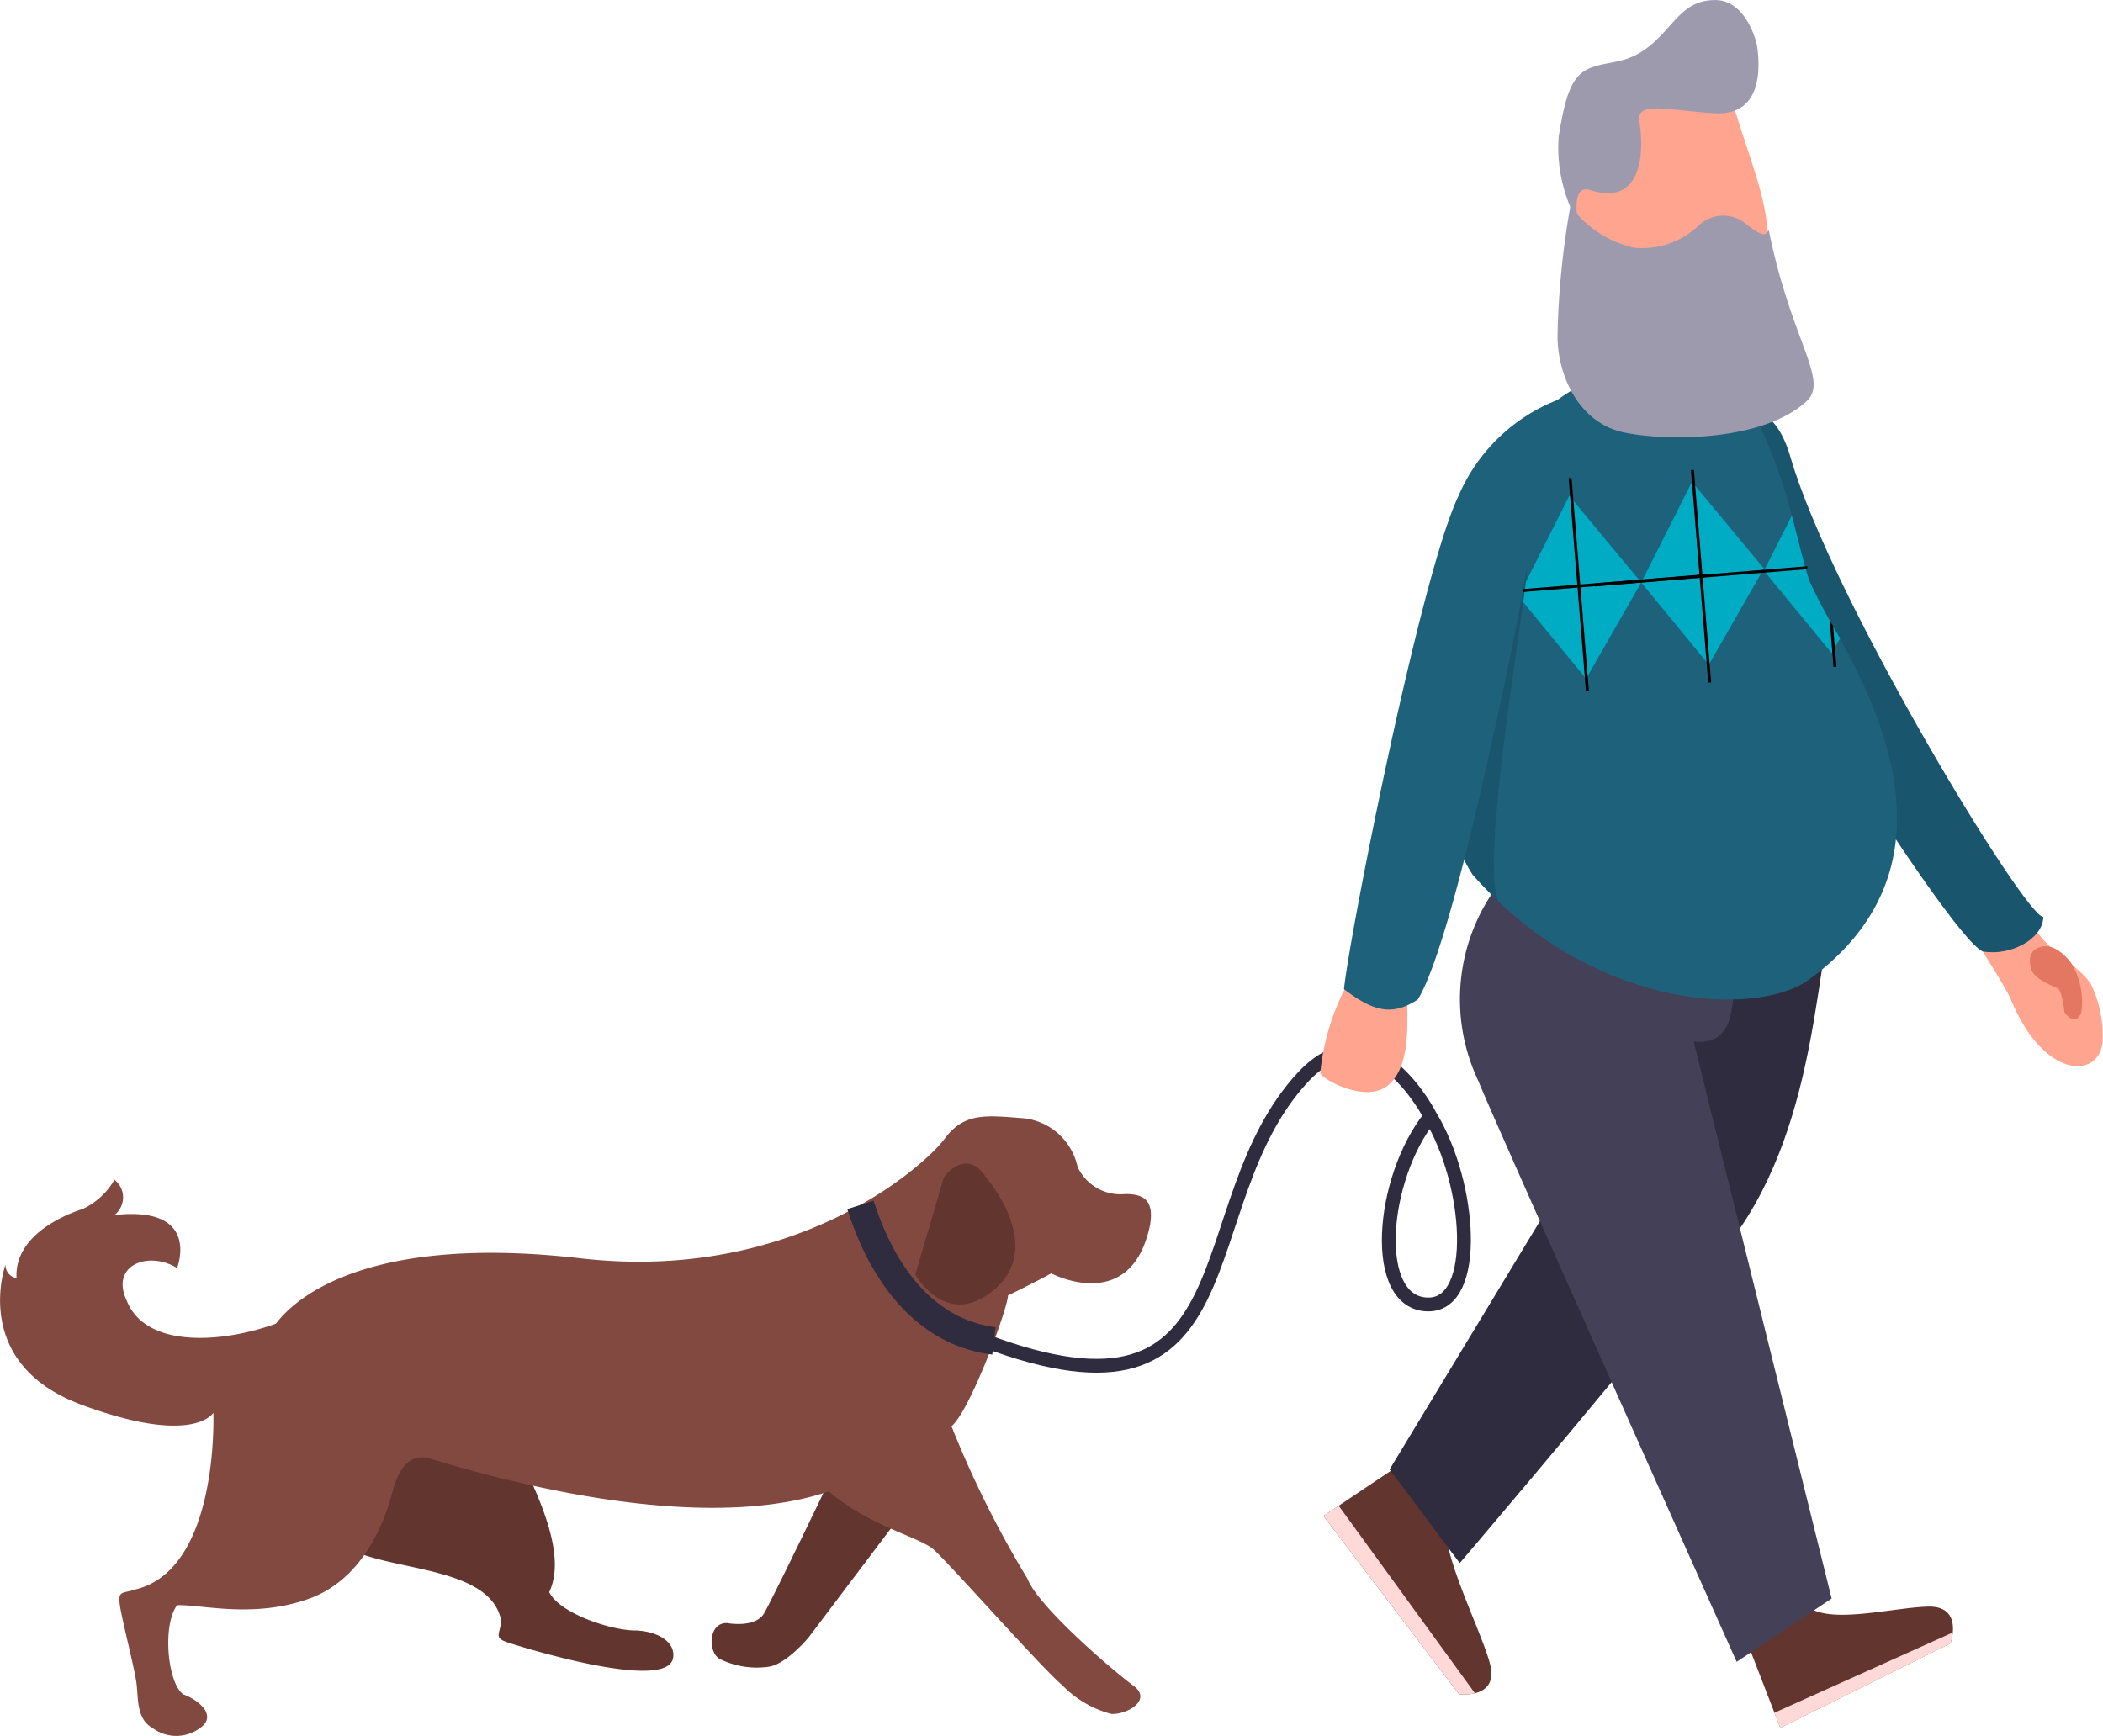 <svg xmlns="http://www.w3.org/2000/svg" width="98.979" height="81.716" viewBox="0 0 98.979 81.716">
  <g id="Vector_Smart_Object" data-name="Vector Smart Object" transform="translate(-217.011 -173.143)">
    <g id="Group_59" data-name="Group 59">
      <path id="Path_499" data-name="Path 499" d="M259.505,244.342l-4.432,5.873s-1.053,1.274-1.884,1.385a3.959,3.959,0,0,1-2.308-.368c-.562-.321-.54-1.727.361-1.686,0,0,1.318.247,1.731-.461s3.067-6.232,3.067-6.232Z" fill="#63352f"/>
      <path id="Path_500" data-name="Path 500" d="M240.9,250.456c.189.067,7.493,2.4,7.79.735.121-.68-.58-1.232-1.729-1.3-1.031.036-3.574-.755-4.1-1.8.469-1.033.434-2.593-1.121-5.8a10.015,10.015,0,0,0-3.164-4.017c-1.783,1.272-6.5,4.891-5.247,7.7,1.919,1.157,6.814.838,7.276,3.491C240.512,250.121,240.27,250.232,240.9,250.456Z" fill="#63352f"/>
      <path id="Path_501" data-name="Path 501" d="M267.725,228.06a2.919,2.919,0,0,0-2.495-2.275c-1.782-.137-2.824-.3-3.757.96s-7.038,6.793-17.136,5.63-13.465,1.911-14.337,3.075c-2.66.956-6.15,1.122-7.023-1.081-.79-1.662,1-2.369,2.369-1.538,0,0,1.164-2.95-2.95-2.493a1.05,1.05,0,0,0,0-1.662,3.328,3.328,0,0,1-1.5,1.379c-.447.141-3.225,1.083-3.107,3.249a.615.615,0,0,1-.518-.636s-1.687,4.652,3.59,6.605,6.192.374,6.192.374.291,7.355-3.657,8.311c-.623.208-.831.042-.748.706s.706,3.033.79,3.74,0,1.663.748,2.078a1.869,1.869,0,0,0,2.244,0c.831-.582-.083-1.33-.79-1.579-.752-.539-.992-3.265-.294-4.2,1.134-.043,3.536.629,6.154-.285s3.615-3.657,3.989-5.07,1-1.7,1.621-1.579,11.885,3.948,18.908,1.579c1.953,1.663,4.239,2.12,4.945,2.743s5.194,5.693,6.025,6.358a4.954,4.954,0,0,0,2.327,1.372c.748.042,1.953-.665,1.039-1.33s-4.488-3.723-4.987-5.04a48.458,48.458,0,0,1-3.574-7.172c.873-.712,2.659-5.574,2.659-6.156,1.205-.582,2.036-1.039,2.036-1.039s3.781,2,4.655-2.3c.166-1.061-.208-1.435-1.164-1.435A2.221,2.221,0,0,1,267.725,228.06Z" fill="#824941"/>
      <path id="Path_502" data-name="Path 502" d="M257.508,229.861c1.269,3.979,3.577,6.075,6.283,6.4" fill="none" stroke="#2e2c3e" stroke-miterlimit="10" stroke-width="1.3"/>
      <path id="Path_503" data-name="Path 503" d="M263.3,236.231c12.935,4.9,9.441-6.372,15.035-12.382,3.288-3.532,6,1.843,6,1.843,1.914,3.146,2.321,8.855-.095,8.855-2.725,0-2.265-5.908.095-8.855" fill="none" stroke="#2e2c3e" stroke-miterlimit="10" stroke-width="0.65"/>
      <path id="Path_504" data-name="Path 504" d="M283.24,220.327c.041,1.52.037,3.214-.973,3.957s-2.952-.289-3.117-.619a10.964,10.964,0,0,1,1.239-4.131C280.927,218.832,283.24,220.327,283.24,220.327Z" fill="#ffa48e"/>
      <path id="Path_505" data-name="Path 505" d="M279.3,244.5l6.389,8.4a2.262,2.262,0,0,0,.741-.053c.47-.112.955-.451.708-1.386-.441-1.677-2.564-5.714-1.992-6.955s-1.4-3.039-2.307-2.375l-2.821,1.89Z" fill="#63352f"/>
      <path id="Path_506" data-name="Path 506" d="M299.263,250.5l1.262,3.262.276.713,8.012-3.975a2.345,2.345,0,0,0,.108-.517c.047-.525-.085-1.254-1.2-1.214-1.731.065-4.55.831-5.638,0S298.815,249.48,299.263,250.5Z" fill="#63352f"/>
      <path id="Path_507" data-name="Path 507" d="M303.214,216.124c-.895,4.14-1.008,12.363-6.493,17.369-5.405,6.674-11.007,13.228-11.007,13.228l-3.3-4.409,13.1-21.646Z" fill="#2e2c3e"/>
      <path id="Path_508" data-name="Path 508" d="M298.625,219.311c-.044,2.078-.425,2.988-1.9,2.86l6.493,26.218-4.47,2.979s-11.679-26.078-12.156-27.34a8.965,8.965,0,0,1,.611-8.779C289.806,211.087,298.75,213.413,298.625,219.311Z" fill="#434057"/>
      <path id="Path_509" data-name="Path 509" d="M312.857,216.96c-.324-.487-.81-1.352-.81-1.352l-2.322,1.366s1.693,2.643,1.93,3.219c1.528,3.713,4.082,3.754,4.311,2.056a5.514,5.514,0,0,0-.484-2.646C315.1,218.737,313.63,218.119,312.857,216.96Z" fill="#ffa48e"/>
      <path id="Path_510" data-name="Path 510" d="M313.182,216.306c-.825.05-9.967-14.96-11.907-21.664-1.347-4.656-5.4-1.055-4.4,2.036s11.721,20.4,13.446,21.251C311.636,218.16,313.156,217.351,313.182,216.306Z" fill="#19556c"/>
      <path id="Path_511" data-name="Path 511" d="M285.409,211.39a5.54,5.54,0,0,0,.929,2.939c.136.155.272.306.411.454,5.575,5.972,13.077,6.217,15.424,4.456,6.8-4.97,3.633-12.041,1.436-16.049-.11-.2-.218-.394-.321-.578-.055-.1-.108-.193-.161-.284a14.515,14.515,0,0,1-.954-1.83c-.281-.843-.514-1.893-.833-3.082a22.339,22.339,0,0,0-2.473-6.037,7.925,7.925,0,0,0-8.551.59C286.973,194.548,284.8,205.71,285.409,211.39Z" fill="#1e617b"/>
      <path id="Path_512" data-name="Path 512" d="M298.528,177.866c1.017,3.393,1.682,4.566,1.73,7.066s-6.922,3.124-8.652.721c-.721-3.316-.865-4.566-.721-5.623a3.821,3.821,0,0,1,3.8-2.98A5.687,5.687,0,0,1,298.528,177.866Z" fill="#ffa48e"/>
      <path id="Path_513" data-name="Path 513" d="M300.259,183.974c-.144.166-.121.482-1.215-.4a1.67,1.67,0,0,0-2.059.16,3.867,3.867,0,0,1-3.09,1.068,5.17,5.17,0,0,1-2.971-1.967,39.113,39.113,0,0,0-.608,6.115c0,1.887,1.018,4.115,3.137,4.552s6.674.395,8.655-1.538C303.03,190.94,301.3,189.118,300.259,183.974Z" fill="#9d9aae"/>
      <path id="Path_514" data-name="Path 514" d="M299.7,175.247c.21,1.367.105,3.331-1.963,3.226s-3.73-.626-3.568.382c.282,1.761-.031,3.967-2.291,3.239-.984-.317-.574,1.487-.617,1.484a7.12,7.12,0,0,1-.888-4.021c.316-1.926.6-2.873,1.509-3.224s1.718-.14,2.84-1.087,1.508-2.1,3.016-2.1S299.7,175.247,299.7,175.247Z" fill="#9d9aae"/>
      <path id="Path_515" data-name="Path 515" d="M297.437,204.436l2.594-4.531-3.386-4.081-2.39,4.738Z" fill="#00abc4"/>
      <path id="Path_516" data-name="Path 516" d="M291.662,205.093l2.594-4.53-3.386-4.081-2.39,4.738Z" fill="#00abc4"/>
      <path id="Path_517" data-name="Path 517" d="M300.031,200.009l3.182,3.873.4-.691a28.568,28.568,0,0,1-1.436-2.693c-.281-.843-.514-1.893-.833-3.082Z" fill="#00abc4"/>
      <rect id="Rectangle_1" data-name="Rectangle 1" width="0.138" height="10.031" transform="matrix(-0.997, 0.081, -0.081, -0.997, 297.547, 205.263)"/>
      <rect id="Rectangle_2" data-name="Rectangle 2" width="0.138" height="10.031" transform="matrix(-0.997, 0.081, -0.081, -0.997, 291.791, 205.642)"/>
      <path id="Path_518" data-name="Path 518" d="M303.126,202.328l.18,2.212.138-.012-.156-1.916C303.233,202.514,303.179,202.419,303.126,202.328Z"/>
      <rect id="Rectangle_3" data-name="Rectangle 3" width="0.138" height="10.031" transform="matrix(0.081, 0.997, -0.997, 0.081, 302.068, 199.796)"/>
      <path id="Path_519" data-name="Path 519" d="M285.409,211.39a5.54,5.54,0,0,0,.929,2.939c.136.155,1.093,1.132,1.231,1.28-.985-1.6,1.292-14.277,1.316-15.761a36.545,36.545,0,0,0-2.024,5.247Z" fill="#19556c"/>
      <rect id="Rectangle_4" data-name="Rectangle 4" width="0.138" height="10.031" transform="matrix(0.081, 0.997, -0.997, 0.081, 297.246, 200.176)"/>
      <path id="Path_520" data-name="Path 520" d="M288.48,202.077s-2.935,15.2-4.74,18.117c-1.2.779-2.071.579-3.474-.49.267-2.606,3.62-19.547,5.393-23.222a8.4,8.4,0,0,1,4.657-4.513Z" fill="#1e617b"/>
      <line id="Line_1" data-name="Line 1" x2="8.702" y2="1.36" transform="translate(227 241.347)" fill="none"/>
      <path id="Path_521" data-name="Path 521" d="M263.414,228.56s2.771,3.154.475,5.212-3.8-.633-3.8-.633l1.346-4.579S262.477,227.1,263.414,228.56Z" fill="#63352f"/>
      <path id="Path_522" data-name="Path 522" d="M300.525,253.766l.276.713,8.012-3.975a2.345,2.345,0,0,0,.108-.517Z" fill="#ffd9d7"/>
      <path id="Path_523" data-name="Path 523" d="M279.3,244.5l6.389,8.4a2.262,2.262,0,0,0,.741-.053l-6.413-8.826Z" fill="#ffd9d7"/>
      <path id="Path_524" data-name="Path 524" d="M314.64,218.737a3.557,3.557,0,0,1,.331,2.062c-.28.738-.79,0-.79,0s-.127-1.018-.306-1.12-1.146-.433-1.273-.942-.042-.944.578-1.044S314.489,218.357,314.64,218.737Z" fill="#e47761"/>
    </g>
  </g>
</svg>
